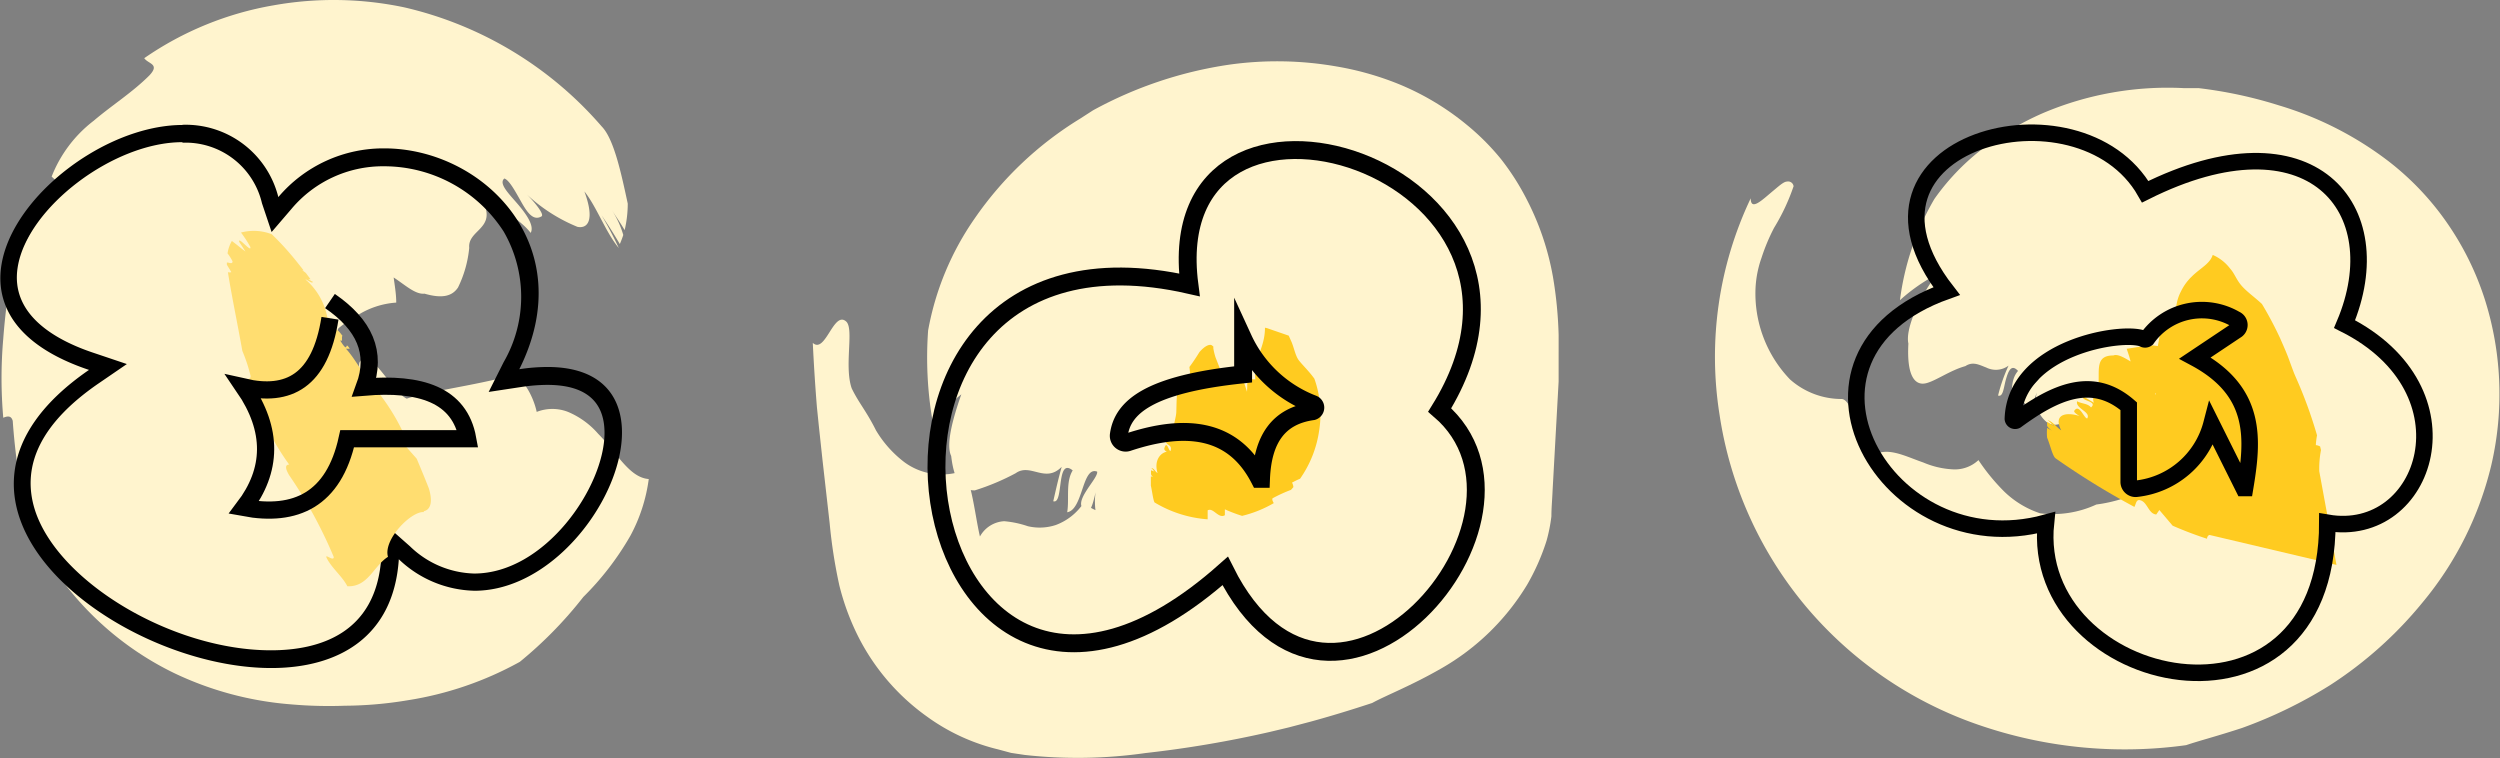 <svg xmlns="http://www.w3.org/2000/svg" viewBox="0 0 145.24 44.04">
  <rect x="0" y="0" width="145.24" height="44.04" fill="#808080" stroke="none"/>
  <defs>
    <style>
      .cls-1 {
        fill: #fff4ce;
      }

      .cls-2 {
        fill: #ffdd70;
      }

      .cls-3, .cls-5, .cls-6 {
        fill: none;
        stroke: #000;
        stroke-miterlimit: 10;
      }

      .cls-4 {
        fill: #ffcb20;
      }

      .cls-5 {
        stroke-width: 0.96px;
      }

      .cls-6 {
        stroke-width: 1.04px;
      }
    </style>
  </defs>
  <title>popLine</title>
  <g id="Layer_2" data-name="Layer 2">
    <g id="Layer_1-2" data-name="Layer 1">
      <g>
        <path class="cls-1" d="M8.38,3.38c.23.34.93.33.3,1-1,1-2.16,1.72-3.23,2.63A7.55,7.55,0,0,0,3,10.26l.5.46A31.37,31.37,0,0,0,.75,15.55c-.15.73-.25,1.36-.34,2S.24,19,.19,19.67a26.32,26.32,0,0,0,0,4.6c.24-.1.46-.14.55.18a38.14,38.14,0,0,0,.85,5.77c.14.31.28.62.43.91a.74.74,0,0,0,.61.15c.34.95.7,1.77,1.05,2.52l.23.31a17.83,17.83,0,0,0,6.22,5,19.2,19.2,0,0,0,6.77,1.81,25.27,25.27,0,0,0,3.13.08,22.88,22.88,0,0,0,3.67-.32,19.7,19.7,0,0,0,6.5-2.23,23.71,23.71,0,0,0,3.69-3.77,16.67,16.67,0,0,0,2.73-3.55,9.58,9.58,0,0,0,1.07-3.3c-1.14-.08-1.87-1.56-2.94-2.63A4.78,4.78,0,0,0,33,23.93a2.49,2.49,0,0,0-1.82,0c-.2-.95-.92-2.28-1.61-2.08-2.05.55-4.65.88-5.94,1.31-.75-.35-1.75-2.3-2.36-2.3s-.38.54-.29,1.08.16,1.05-.3,1.06L22,24.26l.26.29s0,0,0,0l0,0s-.07,0-.08,0,.06-.08.15,0,.15.27,0,.26a.54.54,0,0,1-.07.33s0,0,0,0,.05,0,0,0h-.39a7.89,7.89,0,0,1-.84-.05,5.72,5.72,0,0,1-.78-.14l-.32-.08c-.06,0-.08,0-.13,0a1,1,0,0,1-.5-.25,1,1,0,0,1-.2-.3L19,24.21a2.38,2.38,0,0,1-.06-.38,11.88,11.88,0,0,1,.27-3.12,5.76,5.76,0,0,1,.57-1.88s0,0,0,0l-.48-.3-.35-.24,0,0L18.55,18h0l0,0,.15.14.17.18.14.19a4,4,0,0,1,.34.55l.09.16h0s0,0,0,0l.25-.17a6.86,6.86,0,0,1,1-.68,4.79,4.79,0,0,1,2.33-.79c0-.5-.09-1-.15-1.46.66.43,1.26,1,1.79.94,1,.29,1.6.17,1.95-.36a6.66,6.66,0,0,0,.65-2.3c-.09-1,1.41-1.09.91-2.44a16.81,16.81,0,0,1,1.62,1.65c.28-.18-.27-.66-.77-1.08s-.95-.8-.35-1c.54.78,1.55,1.21,2.16,2,.23-.42-.27-1.12-.8-1.73s-1.06-1.15-.73-1.43c.29.09.66.79,1,1.39s.69,1.09,1.16.81c.19-.12-.47-.9-.85-1.27a9.67,9.67,0,0,0,2.94,1.88c.63.12,1-.44.4-2.06.71.88,1.25,2.4,2,3.29v0a21,21,0,0,0-1-1.9c.38.55.73,1.11,1.06,1.67.07-.17.14-.34.2-.53a5.37,5.37,0,0,0-.65-1.42c.25.38.5.75.73,1.14a6.84,6.84,0,0,0,.18-1.54c-.38-1.76-.8-3.75-1.51-4.48A21.58,21.58,0,0,0,23.5.43,19.88,19.88,0,0,0,15.89.31,18.79,18.79,0,0,0,8.38,3.38Z"/>
        <path d="M10.61,8.29a4.56,4.56,0,0,1,4.61,3.52l.56,1.67,1.15-1.34a6.94,6.94,0,0,1,5.4-2.48,8.27,8.27,0,0,1,6.93,3.79,7.58,7.58,0,0,1,0,7.59l-.87,1.73,1.91-.29a10.26,10.26,0,0,1,1.49-.12c2.21,0,3.33.94,3.33,2.79,0,3.15-3.47,8.17-7.57,8.17a5.55,5.55,0,0,1-3.73-1.58l-1.53-1.35-.14,2c-.29,4.45-3.65,5.39-6.41,5.39-5.75,0-12.41-4-13.72-8.18-.81-2.61.43-5.07,3.7-7.32l1.65-1.13-1.9-.64c-2.27-.75-4.89-2.24-4.44-5,.56-3.45,5.56-7.25,9.56-7.25h0m0-1C3.44,7.29-6,17.75,5.17,21.49-6,29.17,6.73,38.81,15.76,38.81c3.9,0,7.11-1.8,7.41-6.32a6.56,6.56,0,0,0,4.4,1.83c7.11,0,12.85-13,4.24-13a11,11,0,0,0-1.64.13c3.6-7.19-2.11-12.83-7.84-12.83a8,8,0,0,0-6.16,2.83,5.55,5.55,0,0,0-5.56-4.2Z"/>
        <path class="cls-2" d="M14,13.51a6.79,6.79,0,0,1,.54.83c.1.4-.74-.67-.64-.28l.36.55c-.24-.17-.53-.42-.79-.61a2,2,0,0,0-.25.72,3.23,3.23,0,0,1,.29.46c0,.19-.19.07-.33.07,0,.05,0,.09,0,.13l.26.43a.31.31,0,0,1-.2,0c.22,1.39.56,3,.84,4.58a9.21,9.21,0,0,1,.48,1.46c0,.31-.46.1-.66.14,1.3,1.9,1.53,3.1,2.9,5-.13,0-.33.07,0,.62a26.35,26.35,0,0,1,2.59,4.75c0,.3-.58-.27-.4.08.29.57.91,1.06,1.19,1.62,1.21.05,1.52-1.18,2.36-1.71-.29-1,1.35-2.66,2.08-2.6l0-.05c.33-.07.56-.43.3-1.31-.2-.52-.46-1.14-.71-1.74l-.76-.86c.13,0,.27-.06.08-.43a12.23,12.23,0,0,0-2-3.1c-.44-.53-.94-1.47-1.43-2l.22,0c-.35-.55,0,.42-.57-.5.21.16.06-.22.15-.24-.51-.73-.43-.12-.9-.85-.07-.2.86.86.27-.06-.12-.18-.21-.16-.25-.15a3.84,3.84,0,0,0-1.28-2.23c.09,0,.44.31.43.13h0c-.06,0-.24-.15-.28-.14l.15,0-.27-.36c-.11-.09-.2-.16-.24-.15l.11,0c-.22-.28-.43-.55-.64-.8a15.89,15.89,0,0,0-1.21-1.3A2.87,2.87,0,0,0,14,13.51Z"/>
        <path class="cls-3" d="M19.17,18.49c-.57,3.66-2.42,4.59-5,4,1.71,2.5,1.65,4.83,0,7,3,.56,5.22-.45,6-4h7c-.47-2.58-2.77-3.27-6-3,.74-2,0-3.63-2-5"/>
      </g>
      <g>
        <path class="cls-1" d="M126.33,23.7c0-.38-.07-.77.07-.95s.42.07.54.34.21.52.43.39l.22-.59a1,1,0,0,1,.17.55.64.64,0,0,1,0,.24l0,0,.13-.2.25-.38a7.07,7.07,0,0,1,.84-1l.32-.3,0,0-.07.06-.22.16a4,4,0,0,1-1.25.5l.1,0c.17,0,0,.11-.12.16l.11.05.48.11c0,.06-.1.06-.18.08.48.59.18,2.18-1,3.54a8.62,8.62,0,0,1-5.36,2.85,6,6,0,0,1-3.27.51,5.45,5.45,0,0,1-2.09-1.27,11.82,11.82,0,0,1-1.49-1.82,2,2,0,0,1-1.44.54,5,5,0,0,1-1.76-.4c-1.19-.41-2.35-1.08-3.19-.16l-.4-1.12c-.11-.4-.24-.79-.37-1.15-.22-.71-.48-1.25-.79-1.26a4.51,4.51,0,0,1-3-1.14,7.2,7.2,0,0,1-2-5.32,6.17,6.17,0,0,1,.35-1.75,11.19,11.19,0,0,1,.73-1.74,12,12,0,0,0,1.13-2.41.32.32,0,0,0-.39-.27c-.2,0-.54.33-.85.58-.63.53-1.25,1.13-1.25.39a21.43,21.43,0,0,0-1.81,12.58,22.54,22.54,0,0,0,5.09,11.22,22.81,22.81,0,0,0,10.28,6.9,26,26,0,0,0,11.74,1.07c.66-.23,1.79-.52,3.25-1a26.67,26.67,0,0,0,5.1-2.48A23.08,23.08,0,0,0,140.74,35a19.55,19.55,0,0,0,4-8,18.22,18.22,0,0,0-.38-9.6,16.73,16.73,0,0,0-2.23-4.5,16.17,16.17,0,0,0-3.35-3.52,19.79,19.79,0,0,0-6.39-3.26,25.38,25.38,0,0,0-4.66-1l-.86,0a18.51,18.51,0,0,0-8.18,1.45,16.8,16.8,0,0,0-3.65,2.18,13.38,13.38,0,0,0-2.66,2.81,15.5,15.5,0,0,0-2,5.88,10.33,10.33,0,0,1,2.11-1.48c-1.07,1.47-1.8,3.19-1.62,4-.11,2,.44,2.43,1,2.31s1.41-.75,2.31-1c.44-.29.81-.07,1.21.08a1.24,1.24,0,0,0,1.3-.11,9.44,9.44,0,0,0-.61,1.74c.3.1.32-.46.46-.95s.32-.9.7-.48c-.48.54-.32,1.38-.43,2,.44-.05.6-.57.83-1s.48-.85.84-.64c0,.18-.39.45-.68.8s-.42.72.09.86c.2,0,.34-.5.44-.77a1.7,1.7,0,0,0,.65,1.78c.44.24.94,0,1.56-.39-.08.3-.51.86-.3,1.24h0a6.62,6.62,0,0,1,.2-.71c0,.21,0,.42,0,.64l.42-.17a.9.9,0,0,0,.21-.43c0,.11,0,.24,0,.36.32-.13.66-.24,1-.34a6.41,6.41,0,0,1,1.73-.35c.32-.29.83-.58,1-.51A8.45,8.45,0,0,1,126.33,23.7Z"/>
        <path class="cls-4" d="M124,29.45c.09-.17.1-.39.27-.4.49.05.52.8,1,.84l.18-.26.77.91c.64.28,1.29.53,2,.76,0-.11.07-.21.15-.22h0l7.37,1.74-1-5.44a5.67,5.67,0,0,1,.1-1.23l-.05-.21a.61.61,0,0,0-.25-.08,4.44,4.44,0,0,1,.07-.57,26,26,0,0,0-1.24-3.39l-.09-.21-.11-.29-.22-.6c-.15-.4-.32-.77-.48-1.14a21.07,21.07,0,0,0-1.06-2c-.44-.41-.88-.71-1.19-1.07s-.39-.69-.67-1a2.52,2.52,0,0,0-1-.78c-.16.52-.73.77-1.21,1.25a3,3,0,0,0-.63.86,2.56,2.56,0,0,0-.29,1c-.31.07-.75.28-.8.66-.17,1.16-.47,2.56-.55,3.25,0,.09-.08,0-.15,0l-.08,0-.13.06a.25.25,0,0,0-.12.1.19.19,0,0,0,.06.23c.06.06.26.07.37.11a2.11,2.11,0,0,1,.18.45c.07.15,0,.18,0,.1s.13-.15.14-.09a.35.35,0,0,1,.2,0l0,0,0,0,0,.15c.05.22.1.46.15.71A17.65,17.65,0,0,1,126,27l6.31-3.65a41.39,41.39,0,0,1-3.87-2.07l-.17-.07a7.6,7.6,0,0,0-3.17-1.14c-.5,0-1,.12-1.55.19.09.26.17.5.23.74-.37-.22-.75-.45-1-.35-1,0-.83.73-.86,1.57.07.41-.47.7-.27,1.18l-.62-.37c-.18.27.87.27.45.64-.19-.24-.56-.21-.81-.36-.11.43.82.61.59,1-.19,0-.46-.88-.75-.45-.06.09.19.24.31.31-.87-.27-1.53-.05-1.07.83-.24-.14-.5-.52-.8-.6h0c.13.09.31.3.42.37l-.44-.26,0,.24a1.09,1.09,0,0,0,.29.28l-.29-.17a2.73,2.73,0,0,0,0,.57c.2.48.32,1.1.51,1.21A45,45,0,0,0,124,29.45Z"/>
        <g>
          <path class="cls-5" d="M124.63,11.14c-3.84-6.73-18.27-2.89-11.54,5.77-10.49,3.75-3.52,16,5.77,13.46-1,9.62,16.35,13.47,16.35,0,5.77,1,8.66-7.69,1-11.54C139.06,12.1,134.25,6.33,124.63,11.14Z"/>
          <path class="cls-5" d="M129.87,18.54a3.89,3.89,0,0,0-5.14,1.14.18.18,0,0,1-.22,0c-1.22-.5-7.43.51-7.57,4.65a.13.13,0,0,0,.19.1c2.21-1.62,4.41-2.68,6.54-.83V28a.4.4,0,0,0,.47.39,5.08,5.08,0,0,0,4.34-3.77l1.86,3.73a0,0,0,0,0,.09,0c.47-2.82.73-5.6-2.91-7.55l2.38-1.59A.37.37,0,0,0,129.87,18.54Z"/>
        </g>
      </g>
      <g>
        <path class="cls-1" d="M73.58,23.84c-.23-.35-.53-.65-.53-.89s.39-.16.63,0,.42.38.44.16L74,22.46a.94.94,0,0,1,.29.42l0,.14s0,.13,0,0a2.28,2.28,0,0,1,0-.37,1.81,1.81,0,0,1,0-.37l.14-.61.13-.46a7.94,7.94,0,0,1,.35-1,8,8,0,0,1,.93-1.72,4,4,0,0,1,.43-.5l.16-.15,0,0-.14.12,0,0,0,0a5.93,5.93,0,0,1-1.48.63,6.11,6.11,0,0,1-.82.22c-.37.1-.65.15-1.1.23-.22.05-.44.08-.66.12l-.67.09s0,0,0,0,.09.08.13.13a2.39,2.39,0,0,0,.53.06,5.11,5.11,0,0,1-.17.94.87.87,0,0,0,.19.47l.21.3c.13.22.27.46.4.72s.28.6.42.84a2.7,2.7,0,0,1,.32.83,2.36,2.36,0,0,1-.71,2,8.47,8.47,0,0,1-1,1c-.41.34-1.65.87-1.93,1.15a7.47,7.47,0,0,1-2.69,2,6.37,6.37,0,0,1-2.3.18,2.82,2.82,0,0,1-2-.66,3.33,3.33,0,0,1-1.62,1.29,3,3,0,0,1-1.63.07,5.79,5.79,0,0,0-1.37-.29,1.72,1.72,0,0,0-1.41.89c-.34-1.47-.54-3.89-1.2-3.75a3.66,3.66,0,0,1-3.19-.57A6.49,6.49,0,0,1,50.89,25c-.57-1.14-1-1.59-1.41-2.44-.45-1.3.15-3.46-.32-3.88-.73-.66-1.21,1.91-1.94,1.24.06,1.26.14,2.5.24,3.74l.12,1.17.2,1.86.42,3.71A29.59,29.59,0,0,0,48.76,34a14.16,14.16,0,0,0,1.16,3.1,12.8,12.8,0,0,0,3.92,4.52A11.68,11.68,0,0,0,58,43.54l.74.2.8.12a27.8,27.8,0,0,0,7-.11,64.4,64.4,0,0,0,7.2-1.22l1.13-.27,1.29-.34c1.2-.33,2.38-.69,3.56-1.08.78-.43,2.26-1,4-2a13.84,13.84,0,0,0,5-4.87,12.77,12.77,0,0,0,1.13-2.56A9.52,9.52,0,0,0,90.13,30c0-.5.05-1,.07-1.52l.35-6.32,0-.78V19.47a23.82,23.82,0,0,0-.33-3.39,15.75,15.75,0,0,0-1.52-4.49A14.31,14.31,0,0,0,87.2,9.24a13.89,13.89,0,0,0-2-2,15.38,15.38,0,0,0-4-2.38,17.29,17.29,0,0,0-3.56-1,20,20,0,0,0-6.25-.1A23.59,23.59,0,0,0,63.5,6.41l-.76.49a20.27,20.27,0,0,0-6.1,5.77,16.5,16.5,0,0,0-2.72,6.53,21.79,21.79,0,0,0,.26,5.27,14.83,14.83,0,0,1,1.67-1.56c-.52,1.47-.9,2.94-.59,3.58.19,1.64.72,2,1.37,2a13.51,13.51,0,0,0,2.38-1c.86-.61,1.71.61,2.67-.37-.22.8-.31,1.21-.49,2,.63.21.15-2.59,1.13-1.79C61.9,28,62.13,29,62,29.76c.93-.15.86-2.7,1.74-2.36.09.42-1.67,1.94-.57,2.29.22.07.39-.7.48-1.09a3.85,3.85,0,0,0,.58,2.64c.42.42,1,.25,1.78-.7a9.89,9.89,0,0,0-.68,2.54h0c.08-.4.39-1.06.45-1.41L65.56,33a4.94,4.94,0,0,0,.49-.19,3.37,3.37,0,0,0,.38-1l-.14.88a12.66,12.66,0,0,0,1.14-.63c.85-.94,2-1.65,2.16-2.11a16.42,16.42,0,0,1,2.1-4.38,5.79,5.79,0,0,1,.55-.68l.13-.15.1-.09a1.81,1.81,0,0,1,.21-.18A5.82,5.82,0,0,1,73.58,23.84Z"/>
        <path class="cls-4" d="M70.16,30.17c0-.21,0-.42,0-.52.32-.19.63.51,1,.28v-.34a8.93,8.93,0,0,0,1,.38A6.86,6.86,0,0,0,74,29.23c-.06-.11-.11-.21-.07-.28A8.27,8.27,0,0,1,75,28.46l.14-.16a.57.57,0,0,0-.08-.26,5,5,0,0,1,.47-.23A6.46,6.46,0,0,0,76.64,25a6.13,6.13,0,0,0-.28-3c-.3-.42-.66-.76-.89-1.05s-.29-.79-.48-1.18l-.12-.27-1.16-.4a.9.9,0,0,0-.22-.06c0,1.19-.66,1.76-.56,3-.18,0-.45-.08-.47.26a5.36,5.36,0,0,1-.74,2.78c-.19.14-.46-.3-.53-.09s.22.72.11,1a6.18,6.18,0,0,0,2.22.15l-1.37-4.31c.1-.07.08,0-.09,0a2.06,2.06,0,0,1-.73-.09,2,2,0,0,1-.46-.21c-.14-.08-.05-.07.13.19,0,.06.08.14.12.21a1.17,1.17,0,0,1,0,.11v0l-.5-1.27,0,0a3.66,3.66,0,0,1-.13-.53c0-.18,0-.08,0-.11h0l-.09-.07,0,0c-.11-.07-.38,0-.72.4-.16.26-.36.57-.58.86l.07.62c-.14-.06-.29-.12-.4.08-.45.42-.4,1.05-.43,1.88,0,.37-.23.87-.14,1.27l-.29-.11c-.09.33.41-.09.21.43-.09-.15-.27,0-.39,0-.06.46.39.26.28.7-.1.09-.22-.68-.37-.13,0,.11.09.15.15.18-.41.08-.75.55-.54,1.24-.12-.05-.23-.32-.37-.28h0c.06,0,.14.17.2.2l-.21-.08v.23a.3.3,0,0,0,.13.17l-.14-.05c0,.19,0,.37,0,.54.09.4.15,1,.25,1A6.93,6.93,0,0,0,70.16,30.17Z"/>
        <g>
          <path class="cls-6" d="M69.1,16.55C67.21,2,92.44,9.64,83.64,23.82c7.28,6.24-6.23,21.82-12.46,9.35C52.48,49.8,46.25,11.36,69.1,16.55Z"/>
          <path class="cls-6" d="M72.22,19.67v2.08c-5.49.57-7,1.92-7.22,3.51a.4.4,0,0,0,.54.43c3.44-1.14,6.14-.76,7.63,2.13,0,0,.09,0,.09,0,.09-2.29,1-3.65,3-3.93a.22.22,0,0,0,0-.42A7.38,7.38,0,0,1,72.22,19.67Z"/>
        </g>
      </g>
    </g>
  </g>
</svg>
